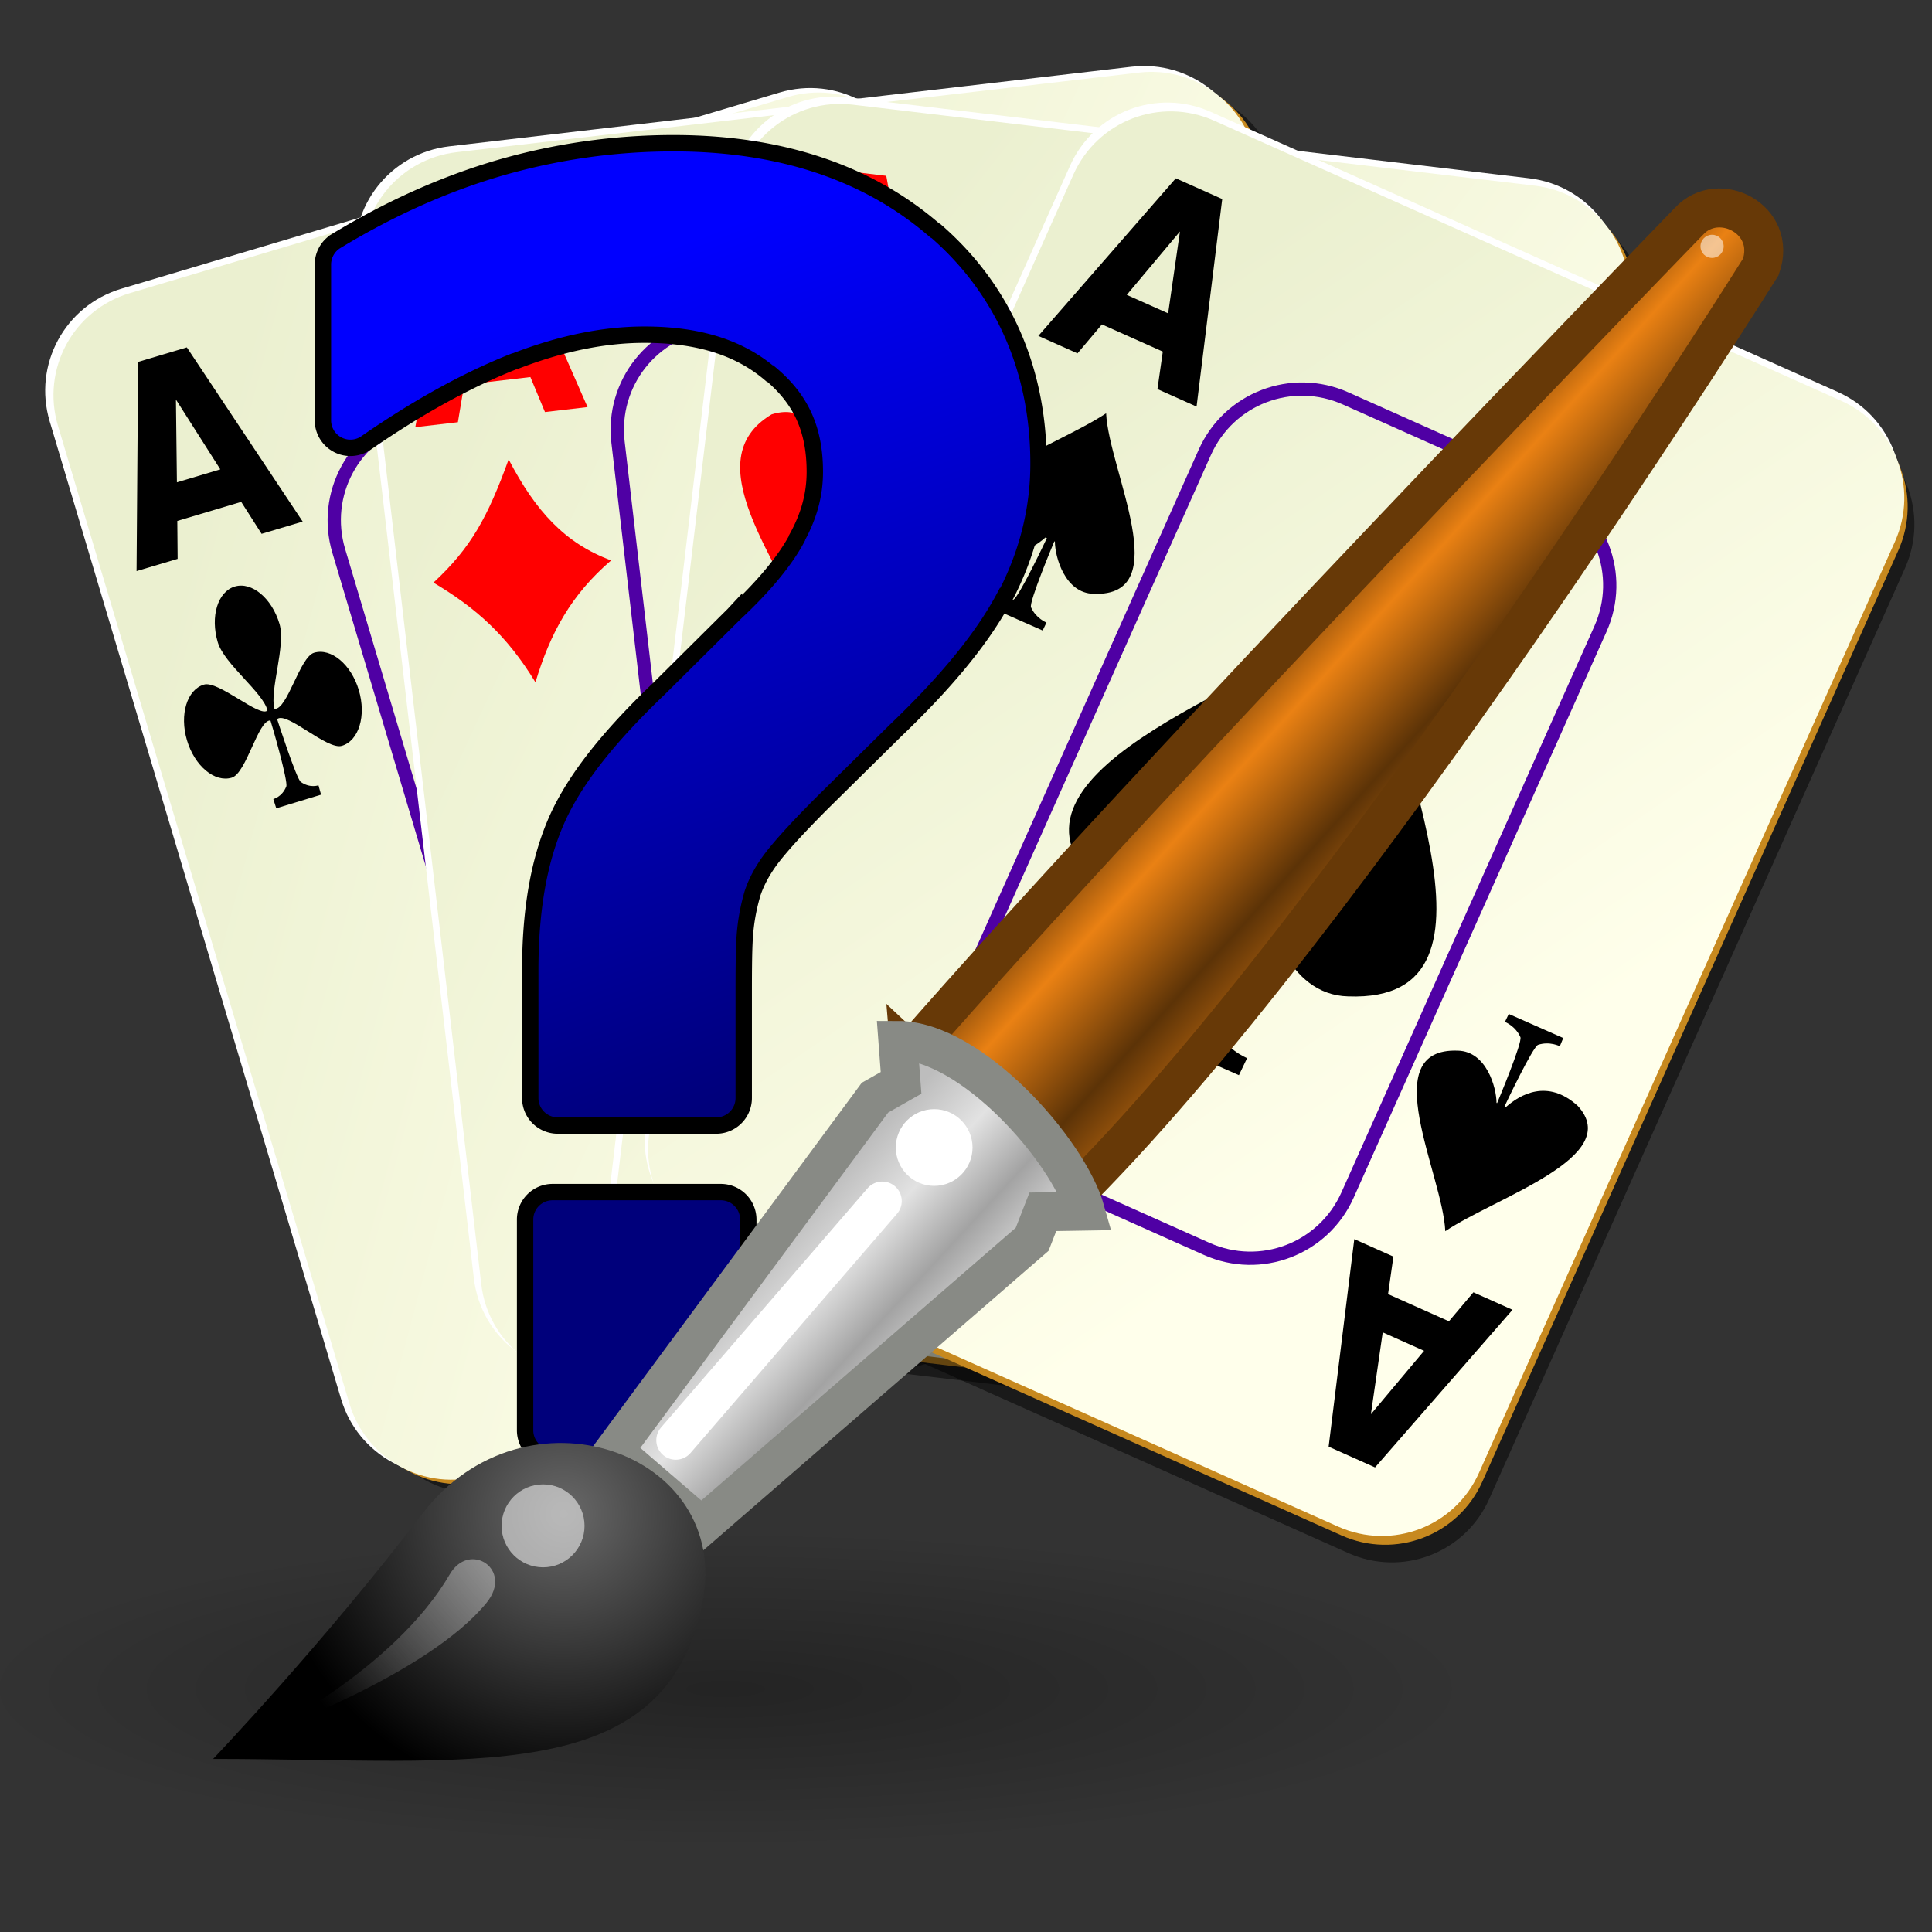 <?xml version="1.0" encoding="UTF-8" standalone="no"?>
<!-- Created with Inkscape (http://www.inkscape.org/) -->

<svg
   xmlns:dc="http://purl.org/dc/elements/1.1/"
   xmlns:cc="http://creativecommons.org/ns#"
   xmlns:rdf="http://www.w3.org/1999/02/22-rdf-syntax-ns#"
   xmlns:svg="http://www.w3.org/2000/svg"
   xmlns="http://www.w3.org/2000/svg"
   xmlns:xlink="http://www.w3.org/1999/xlink"
   xmlns:sodipodi="http://sodipodi.sourceforge.net/DTD/sodipodi-0.dtd"
   xmlns:inkscape="http://www.inkscape.org/namespaces/inkscape"
   style="display:inline"
   sodipodi:docname="logo.svg"
   inkscape:version="0.48.1 r9760"
   sodipodi:version="0.32"
   version="1.0"
   x="0"
   y="0"
   width="140"
   height="140"
   id="svg2">
  <rect width="100%" height="100%" fill="#333333" stroke="none"/>
  <sodipodi:namedview
     id="base"
     pagecolor="#ffffff"
     bordercolor="#666666"
     borderopacity="1.0"
     inkscape:pageopacity="0.0"
     inkscape:pageshadow="2"
     inkscape:window-width="1920"
     inkscape:window-height="1007"
     inkscape:zoom="5.4714286"
     inkscape:cx="34.634465"
     inkscape:cy="70"
     inkscape:window-x="0"
     inkscape:window-y="24"
     inkscape:current-layer="svg2"
     showgrid="false"
     inkscape:window-maximized="1" />
  <defs
     id="defs3">
    <linearGradient
       id="linearGradient4261">
      <stop
         style="stop-color:#0000ff;stop-opacity:1;"
         offset="0"
         id="stop4263" />
      <stop
         style="stop-color:#00007b;stop-opacity:1;"
         offset="1"
         id="stop4265" />
    </linearGradient>
    <linearGradient
       id="linearGradient8302">
      <stop
         id="stop8314"
         offset="0"
         style="stop-color:#830007;stop-opacity:1;" />
      <stop
         id="stop8316"
         offset="1"
         style="stop-color:#ff0000;stop-opacity:1;" />
    </linearGradient>
    <linearGradient
       id="linearGradient2060">
      <stop
         id="stop2062"
         offset="0"
         style="stop-color:#ebf0d0;stop-opacity:1;" />
      <stop
         id="stop2064"
         offset="1"
         style="stop-color:#ffffeb;stop-opacity:1;" />
    </linearGradient>
    <linearGradient
       gradientTransform="translate(0,-1)"
       gradientUnits="userSpaceOnUse"
       xlink:href="#linearGradient2060"
       id="linearGradient4853"
       y2="128.695"
       x2="109"
       y1="63.1"
       x1="2" />
    <linearGradient
       gradientTransform="scale(0.854,1.171)"
       gradientUnits="userSpaceOnUse"
       xlink:href="#linearGradient8302"
       id="linearGradient8318"
       y2="18.728"
       x2="36.52"
       y1="146.617"
       x1="138.234" />
    <linearGradient
       gradientTransform="scale(0.855,1.169)"
       gradientUnits="userSpaceOnUse"
       xlink:href="#linearGradient8302"
       id="linearGradient9086"
       y2="140.454"
       x2="146.399"
       y1="17.153"
       x1="22.029" />
    <linearGradient
       gradientTransform="translate(0,-1)"
       gradientUnits="userSpaceOnUse"
       xlink:href="#linearGradient2060"
       id="linearGradient12508"
       y2="128.695"
       x2="109"
       y1="63.1"
       x1="2" />
    <linearGradient
       gradientTransform="translate(0,-1)"
       gradientUnits="userSpaceOnUse"
       xlink:href="#linearGradient2060"
       id="linearGradient12510"
       y2="128.695"
       x2="109"
       y1="63.1"
       x1="2" />
    <linearGradient
       gradientTransform="translate(0,-1)"
       gradientUnits="userSpaceOnUse"
       xlink:href="#linearGradient2060"
       id="linearGradient12512"
       y2="128.695"
       x2="109"
       y1="63.1"
       x1="2" />
    <linearGradient
       gradientTransform="translate(0,-1)"
       gradientUnits="userSpaceOnUse"
       xlink:href="#linearGradient2060"
       id="linearGradient12514"
       y2="128.695"
       x2="109"
       y1="63.1"
       x1="2" />
    <linearGradient
       gradientTransform="translate(0,-1)"
       gradientUnits="userSpaceOnUse"
       xlink:href="#linearGradient2060-3"
       id="linearGradient12514-1"
       y2="128.695"
       x2="109"
       y1="63.1"
       x1="2" />
    <linearGradient
       id="linearGradient2060-3">
      <stop
         id="stop2062-7"
         offset="0"
         style="stop-color:#ebf0d0;stop-opacity:1;" />
      <stop
         id="stop2064-7"
         offset="1"
         style="stop-color:#ffffeb;stop-opacity:1;" />
    </linearGradient>
    <linearGradient
       inkscape:collect="always"
       xlink:href="#linearGradient2060-3"
       id="linearGradient3206"
       gradientUnits="userSpaceOnUse"
       gradientTransform="translate(0,-1)"
       x1="2"
       y1="63.1"
       x2="109"
       y2="128.695" />
    <linearGradient
       inkscape:collect="always"
       xlink:href="#linearGradient2060"
       id="linearGradient3208"
       gradientUnits="userSpaceOnUse"
       gradientTransform="translate(0,-1)"
       x1="2"
       y1="63.1"
       x2="109"
       y2="128.695" />
    <linearGradient
       inkscape:collect="always"
       xlink:href="#linearGradient2060"
       id="linearGradient3210"
       gradientUnits="userSpaceOnUse"
       gradientTransform="translate(0,-1)"
       x1="2"
       y1="63.1"
       x2="109"
       y2="128.695" />
    <linearGradient
       inkscape:collect="always"
       xlink:href="#linearGradient2060"
       id="linearGradient3212"
       gradientUnits="userSpaceOnUse"
       gradientTransform="translate(0,-1)"
       x1="2"
       y1="63.1"
       x2="109"
       y2="128.695" />
    <linearGradient
       id="linearGradient2254">
      <stop
         style="stop-color:#bedcdc;stop-opacity:1;"
         offset="0"
         id="stop2256" />
      <stop
         id="stop2264"
         offset="0.5"
         style="stop-color:#8e9e9e;stop-opacity:0.741;" />
      <stop
         style="stop-color:#404f5c;stop-opacity:0.839;"
         offset="1"
         id="stop2258" />
    </linearGradient>
    <linearGradient
       id="linearGradient3097">
      <stop
         style="stop-color:#bedcdc;stop-opacity:1;"
         offset="0"
         id="stop3099" />
      <stop
         id="stop3101"
         offset="0.5"
         style="stop-color:#8e9e9e;stop-opacity:0.741;" />
      <stop
         style="stop-color:#404f5c;stop-opacity:0.839;"
         offset="1"
         id="stop3103" />
    </linearGradient>
    <radialGradient
       inkscape:collect="always"
       xlink:href="#linearGradient2254"
       id="radialGradient3286"
       gradientUnits="userSpaceOnUse"
       gradientTransform="matrix(-0.02,-0.176,0.188,-0.021,-24.908,171.026)"
       cx="380"
       cy="389.505"
       fx="380"
       fy="389.505"
       r="148.857" />
    <linearGradient
       inkscape:collect="always"
       xlink:href="#linearGradient6951"
       id="linearGradient6957"
       x1="28.059"
       y1="18.868"
       x2="33.437"
       y2="23.743"
       gradientUnits="userSpaceOnUse"
       gradientTransform="translate(-3.907,-1.803)" />
    <linearGradient
       id="linearGradient6951">
      <stop
         style="stop-color:#6e3d09;stop-opacity:1;"
         offset="0"
         id="stop6953" />
      <stop
         id="stop6959"
         offset="0.242"
         style="stop-color:#ea8113;stop-opacity:1;" />
      <stop
         style="stop-color:#5c3307;stop-opacity:1;"
         offset="0.621"
         id="stop6961" />
      <stop
         style="stop-color:#e07c12;stop-opacity:1;"
         offset="1"
         id="stop6955" />
    </linearGradient>
    <linearGradient
       inkscape:collect="always"
       xlink:href="#linearGradient6939"
       id="linearGradient6945"
       x1="19.395"
       y1="30.001"
       x2="23.109"
       y2="33.439"
       gradientUnits="userSpaceOnUse"
       gradientTransform="translate(-3.907,-1.803)" />
    <linearGradient
       id="linearGradient6939">
      <stop
         style="stop-color:#bdbdbd;stop-opacity:1;"
         offset="0"
         id="stop6941" />
      <stop
         id="stop6947"
         offset="0.333"
         style="stop-color:#e2e2e2;stop-opacity:1;" />
      <stop
         style="stop-color:#a3a3a3;stop-opacity:1;"
         offset="0.667"
         id="stop6949" />
      <stop
         style="stop-color:#dddddd;stop-opacity:1;"
         offset="1"
         id="stop6943" />
    </linearGradient>
    <radialGradient
       inkscape:collect="always"
       xlink:href="#linearGradient6963"
       id="radialGradient6969"
       cx="15.415"
       cy="35.357"
       fx="15.415"
       fy="35.357"
       r="7.579"
       gradientTransform="matrix(0.995,0,0,0.969,-4.583,0.166)"
       gradientUnits="userSpaceOnUse" />
    <linearGradient
       id="linearGradient6963">
      <stop
         style="stop-color:#696969;stop-opacity:1;"
         offset="0"
         id="stop6965" />
      <stop
         style="stop-color:#000000;stop-opacity:1;"
         offset="1"
         id="stop6967" />
    </linearGradient>
    <linearGradient
       inkscape:collect="always"
       xlink:href="#linearGradient2446"
       id="linearGradient2452"
       x1="13.236"
       y1="37.752"
       x2="7.752"
       y2="42.282"
       gradientUnits="userSpaceOnUse"
       gradientTransform="matrix(0.852,0,0,0.852,-1.675,3.754)" />
    <linearGradient
       inkscape:collect="always"
       id="linearGradient2446">
      <stop
         style="stop-color:#ffffff;stop-opacity:1;"
         offset="0"
         id="stop2448" />
      <stop
         style="stop-color:#ffffff;stop-opacity:0;"
         offset="1"
         id="stop2450" />
    </linearGradient>
    <radialGradient
       inkscape:collect="always"
       xlink:href="#linearGradient6975"
       id="radialGradient6981"
       cx="26.782"
       cy="42.343"
       fx="26.782"
       fy="42.343"
       r="14.407"
       gradientTransform="matrix(1,0,0,0.282,0,30.394)"
       gradientUnits="userSpaceOnUse" />
    <linearGradient
       inkscape:collect="always"
       id="linearGradient6975">
      <stop
         style="stop-color:#000000;stop-opacity:1;"
         offset="0"
         id="stop6977" />
      <stop
         style="stop-color:#000000;stop-opacity:0;"
         offset="1"
         id="stop6979" />
    </linearGradient>
    <radialGradient
       r="14.407"
       fy="42.343"
       fx="26.782"
       cy="42.343"
       cx="26.782"
       gradientTransform="matrix(1,0,0,0.282,0,30.394)"
       gradientUnits="userSpaceOnUse"
       id="radialGradient3121"
       xlink:href="#linearGradient6975"
       inkscape:collect="always" />
    <linearGradient
       inkscape:collect="always"
       xlink:href="#linearGradient4261"
       id="linearGradient4267"
       x1="33.583"
       y1="12.576"
       x2="51.403"
       y2="58.999"
       gradientUnits="userSpaceOnUse" />
  </defs>
  <g
     transform="matrix(0.463,-0.138,0.138,0.463,0.792,22.802)"
     id="g6340">
    <g
       id="g6342">
      <path
         inkscape:connector-curvature="0"
         d="m 21,5 103,0 c 8.864,0 16,7.136 16,16 l 0,153 c 0,8.864 -7.136,16 -16,16 L 21,190 C 12.136,190 5,182.864 5,174 L 5,21 C 5,12.136 12.136,5 21,5 z"
         style="fill:#000000;fill-opacity:0.498;stroke:none"
         id="path6344" />
      <path
         inkscape:connector-curvature="0"
         d="m 17,1 103,0 c 8.864,0 16,7.136 16,16 l 0,153 c 0,8.864 -7.136,16 -16,16 L 17,186 C 8.136,186 1,178.864 1,170 L 1,17 C 1,8.136 8.136,1 17,1 z"
         style="fill:#ffffff;fill-opacity:1;stroke:none"
         id="path6346" />
      <path
         inkscape:connector-curvature="0"
         d="m 19,3 103,0 c 8.864,0 16,7.136 16,16 l 0,153 c 0,8.864 -7.136,16 -16,16 L 19,188 C 10.136,188 3,180.864 3,172 L 3,19 C 3,10.136 10.136,3 19,3 z"
         style="fill:#c7891f;fill-opacity:1;stroke:none"
         id="path6348" />
      <path
         inkscape:connector-curvature="0"
         d="m 18,2 103,0 c 8.864,0 16,7.136 16,16 l 0,153 c 0,8.864 -7.136,16 -16,16 L 18,187 C 9.136,187 2,179.864 2,171 L 2,18 C 2,9.136 9.136,2 18,2 z"
         style="fill:url(#linearGradient3212);fill-opacity:1;stroke:none"
         id="path6350" />
      <path
         inkscape:connector-curvature="0"
         d="m 53,31 c -9.401,0 -17,7.599 -17,17 l 0,93 c 0,9.401 7.599,17 17,17 l 33,0 c 9.401,0 17,-7.599 17,-17 l 0,-93 C 103,38.599 95.401,31 86,31 l -33,0 z m 0,2 33,0 c 8.327,0 15,6.673 15,15 l 0,93 c 0,8.327 -6.673,15 -15,15 l -33,0 c -8.327,0 -15,-6.673 -15,-15 l 0,-93 c 0,-8.327 6.673,-15 15,-15 z"
         style="fill:#4f00a4;fill-opacity:1;stroke:none"
         id="rect2941" />
    </g>
    <path
       inkscape:connector-curvature="0"
       d="m 25.079,36.775 -10.001,0 -1.578,5.465 -6.429,0 9.187,-30 7.626,0 9.187,30 -6.429,0 -1.562,-5.465 m -8.406,-5.566 6.795,0 -3.389,-11.936 -3.406,11.936"
       style="font-size:37.419px;font-style:normal;font-variant:normal;font-weight:bold;font-stretch:normal;writing-mode:lr-tb;text-anchor:start;fill:#000000;fill-opacity:1;stroke:none;font-family:Bitstream Vera Sans"
       id="text1481" />
    <path
       inkscape:connector-curvature="0"
       d="m 113.611,152.096 10.001,0 1.578,-5.465 6.429,0 -9.187,30 -7.626,0 -9.187,-30 6.429,0 1.562,5.465 m 8.406,5.566 -6.795,0 3.389,11.936 3.406,-11.936"
       style="font-size:37.419px;font-style:normal;font-variant:normal;font-weight:bold;font-stretch:normal;writing-mode:lr-tb;text-anchor:start;fill:#000000;fill-opacity:1;stroke:none;font-family:Bitstream Vera Sans"
       id="text4064" />
    <path
       inkscape:connector-curvature="0"
       d="m 20.527,48.665 c -2.666,0 -4.83,3.264 -4.83,7.286 0,3.427 4.392,9.192 4.222,11.93 -1.41,0.782 -5.767,-6.438 -8.019,-6.438 -2.666,0 -4.83,3.264 -4.83,7.286 0,4.022 2.163,7.286 4.83,7.286 2.313,0 6.276,-7.214 8.019,-6.563 0.033,0.934 -0.06,9.542 -0.551,10.162 -1.061,1.341 -2.406,1.251 -2.406,1.251 l 0.028,1.46 7.024,-0.042 0.028,-1.46 c 3e-6,0 -1.335,0.103 -2.396,-1.237 C 21.156,78.969 20.937,69.802 20.933,69.507 l 0.055,0 0,0.014 c 1.707,-0.64 5.806,6.632 8.102,6.632 2.666,0 4.83,-3.264 4.83,-7.286 0,-4.022 -2.163,-7.286 -4.83,-7.286 -2.243,0 -6.308,7.101 -8.093,6.368 0.025,-2.805 4.36,-8.576 4.36,-11.999 0,-4.022 -2.163,-7.286 -4.83,-7.286 z"
       style="fill:#000000;fill-opacity:1;fill-rule:evenodd;stroke:none"
       id="path908" />
    <path
       inkscape:connector-curvature="0"
       d="m 117.418,139.963 c 2.666,0 4.83,-3.264 4.83,-7.286 0,-3.427 -4.392,-9.192 -4.222,-11.93 1.41,-0.782 5.767,6.438 8.019,6.438 2.666,0 4.83,-3.264 4.83,-7.286 0,-4.022 -2.163,-7.286 -4.83,-7.286 -2.313,0 -6.276,7.214 -8.019,6.563 -0.033,-0.934 0.06,-9.542 0.551,-10.162 1.061,-1.341 2.406,-1.251 2.406,-1.251 l -0.028,-1.46 -7.024,0.042 -0.028,1.46 c 0,0 1.335,-0.103 2.397,1.237 0.488,0.617 0.708,9.784 0.712,10.079 l -0.055,0 0,-0.014 c -1.707,0.64 -5.806,-6.632 -8.102,-6.632 -2.666,0 -4.83,3.264 -4.83,7.286 0,4.022 2.163,7.286 4.83,7.286 2.243,0 6.308,-7.101 8.093,-6.368 -0.025,2.805 -4.36,8.576 -4.36,11.999 0,4.022 2.163,7.286 4.83,7.286 z"
       style="fill:#000000;fill-opacity:1;fill-rule:evenodd;stroke:none"
       id="path4052" />
    <path
       inkscape:connector-curvature="0"
       d="m 69.529,59.05 c -5.726,0 -10.372,7.013 -10.372,15.656 0,7.363 9.432,19.751 9.066,25.635 -3.028,1.681 -12.385,-13.833 -17.221,-13.833 -5.726,0 -10.372,7.013 -10.372,15.656 0,8.643 4.646,15.656 10.372,15.656 4.966,0 13.477,-15.502 17.221,-14.102 0.07,2.007 -0.129,20.505 -1.183,21.837 -2.279,2.881 -5.166,2.689 -5.166,2.689 l 0.059,3.137 15.083,-0.09 0.059,-3.137 c 6e-6,0 -2.867,0.222 -5.146,-2.659 -1.049,-1.326 -1.521,-21.024 -1.529,-21.658 l 0.119,0 0,0.03 c 3.666,-1.375 12.468,14.251 17.399,14.252 5.726,0 10.372,-7.013 10.372,-15.656 0,-8.643 -4.646,-15.656 -10.372,-15.656 -4.816,0 -13.546,15.258 -17.379,13.684 C 70.593,94.461 79.901,82.061 79.901,74.706 79.901,66.063 75.255,59.05 69.529,59.05 z"
       style="fill:#000000;fill-opacity:1;fill-rule:evenodd;stroke:none"
       id="path4078" />
  </g>
  <g
     transform="matrix(0.48,-0.056,0.056,0.48,24.336,11.076)"
     id="g6465">
    <g
       id="g6467">
      <path
         inkscape:connector-curvature="0"
         d="m 21,5 103,0 c 8.864,0 16,7.136 16,16 l 0,153 c 0,8.864 -7.136,16 -16,16 L 21,190 C 12.136,190 5,182.864 5,174 L 5,21 C 5,12.136 12.136,5 21,5 z"
         style="fill:#000000;fill-opacity:0.498;stroke:none"
         id="path6469" />
      <path
         inkscape:connector-curvature="0"
         d="m 17,1 103,0 c 8.864,0 16,7.136 16,16 l 0,153 c 0,8.864 -7.136,16 -16,16 L 17,186 C 8.136,186 1,178.864 1,170 L 1,17 C 1,8.136 8.136,1 17,1 z"
         style="fill:#ffffff;fill-opacity:1;stroke:none"
         id="path6471" />
      <path
         inkscape:connector-curvature="0"
         d="m 19,3 103,0 c 8.864,0 16,7.136 16,16 l 0,153 c 0,8.864 -7.136,16 -16,16 L 19,188 C 10.136,188 3,180.864 3,172 L 3,19 C 3,10.136 10.136,3 19,3 z"
         style="fill:#c7891f;fill-opacity:1;stroke:none"
         id="path6473" />
      <path
         inkscape:connector-curvature="0"
         d="m 18,2 103,0 c 8.864,0 16,7.136 16,16 l 0,153 c 0,8.864 -7.136,16 -16,16 L 18,187 C 9.136,187 2,179.864 2,171 L 2,18 C 2,9.136 9.136,2 18,2 z"
         style="fill:url(#linearGradient3210);fill-opacity:1;stroke:none"
         id="path6475" />
      <path
         inkscape:connector-curvature="0"
         d="m 53,31 c -9.401,0 -17,7.599 -17,17 l 0,93 c 0,9.401 7.599,17 17,17 l 33,0 c 9.401,0 17,-7.599 17,-17 l 0,-93 C 103,38.599 95.401,31 86,31 l -33,0 z m 0,2 33,0 c 8.327,0 15,6.673 15,15 l 0,93 c 0,8.327 -6.673,15 -15,15 l -33,0 c -8.327,0 -15,-6.673 -15,-15 l 0,-93 c 0,-8.327 6.673,-15 15,-15 z"
         style="fill:#4f00a4;fill-opacity:1;stroke:none"
         id="path6477" />
    </g>
    <path
       inkscape:connector-curvature="0"
       d="m 25.079,36.775 -10.001,0 -1.578,5.465 -6.429,0 9.187,-30 7.626,0 9.187,30 -6.429,0 -1.562,-5.465 m -8.406,-5.566 6.795,0 -3.389,-11.936 -3.406,11.936"
       style="font-size:37.419px;font-style:normal;font-variant:normal;font-weight:bold;font-stretch:normal;writing-mode:lr-tb;text-anchor:start;fill:#ff0000;fill-opacity:1;stroke:none;font-family:Bitstream Vera Sans"
       id="path6479" />
    <path
       inkscape:connector-curvature="0"
       d="m 113.611,152.096 10.001,0 1.578,-5.465 6.429,0 -9.187,30 -7.626,0 -9.187,-30 6.429,0 1.562,5.465 m 8.406,5.566 -6.795,0 3.389,11.936 3.406,-11.936"
       style="font-size:37.419px;font-style:normal;font-variant:normal;font-weight:bold;font-stretch:normal;writing-mode:lr-tb;text-anchor:start;fill:#ff0000;fill-opacity:1;stroke:none;font-family:Bitstream Vera Sans"
       id="text3802" />
    <path
       inkscape:connector-curvature="0"
       d="M 20.41,48.665 C 16.284,56.91 13.275,61.163 7.07,65.705 12.942,70.192 17.083,74.829 20.53,82.325 23.609,75.204 27.377,69.895 33.92,65.482 27.338,62.133 23.527,56.828 20.41,48.665 z"
       style="fill:#ff0000;fill-opacity:1;fill-rule:evenodd;stroke:none"
       id="path1608" />
    <path
       inkscape:connector-curvature="0"
       d="m 118.34,106.34 c -4.126,8.245 -7.134,12.498 -13.34,17.04 5.872,4.487 10.013,9.124 13.46,16.62 3.079,-7.121 6.846,-12.43 13.39,-16.843 -6.582,-3.349 -10.393,-8.654 -13.51,-16.817 z"
       style="fill:#ff0000;fill-opacity:1;fill-rule:evenodd;stroke:none"
       id="path1518" />
    <path
       inkscape:connector-curvature="0"
       d="M 69.276,59.05 C 60.416,76.768 53.956,85.906 40.63,95.665 53.241,105.307 62.132,115.272 69.536,131.38 76.148,116.078 84.238,104.67 98.29,95.187 84.155,87.991 75.972,76.592 69.276,59.05 z"
       style="fill:#ff0000;fill-opacity:1;fill-rule:evenodd;stroke:none"
       id="path3794" />
  </g>
  <g
     transform="matrix(0.48,0.057,-0.057,0.48,53.265,5.599)"
     id="g6575">
    <g
       id="g6577">
      <path
         inkscape:connector-curvature="0"
         d="m 21,5 103,0 c 8.864,0 16,7.136 16,16 l 0,153 c 0,8.864 -7.136,16 -16,16 L 21,190 C 12.136,190 5,182.864 5,174 L 5,21 C 5,12.136 12.136,5 21,5 z"
         style="fill:#000000;fill-opacity:0.498;stroke:none"
         id="path6579" />
      <path
         inkscape:connector-curvature="0"
         d="m 17,1 103,0 c 8.864,0 16,7.136 16,16 l 0,153 c 0,8.864 -7.136,16 -16,16 L 17,186 C 8.136,186 1,178.864 1,170 L 1,17 C 1,8.136 8.136,1 17,1 z"
         style="fill:#ffffff;fill-opacity:1;stroke:none"
         id="path6581" />
      <path
         inkscape:connector-curvature="0"
         d="m 19,3 103,0 c 8.864,0 16,7.136 16,16 l 0,153 c 0,8.864 -7.136,16 -16,16 L 19,188 C 10.136,188 3,180.864 3,172 L 3,19 C 3,10.136 10.136,3 19,3 z"
         style="fill:#c7891f;fill-opacity:1;stroke:none"
         id="path6583" />
      <path
         inkscape:connector-curvature="0"
         d="m 18,2 103,0 c 8.864,0 16,7.136 16,16 l 0,153 c 0,8.864 -7.136,16 -16,16 L 18,187 C 9.136,187 2,179.864 2,171 L 2,18 C 2,9.136 9.136,2 18,2 z"
         style="fill:url(#linearGradient3208);fill-opacity:1;stroke:none"
         id="path6585" />
      <path
         inkscape:connector-curvature="0"
         d="m 53,31 c -9.401,0 -17,7.599 -17,17 l 0,93 c 0,9.401 7.599,17 17,17 l 33,0 c 9.401,0 17,-7.599 17,-17 l 0,-93 C 103,38.599 95.401,31 86,31 l -33,0 z m 0,2 33,0 c 8.327,0 15,6.673 15,15 l 0,93 c 0,8.327 -6.673,15 -15,15 l -33,0 c -8.327,0 -15,-6.673 -15,-15 l 0,-93 c 0,-8.327 6.673,-15 15,-15 z"
         style="fill:#4f00a4;fill-opacity:1;stroke:none"
         id="path6587" />
    </g>
    <path
       inkscape:connector-curvature="0"
       d="m 25.449,36.534 -10.001,0 -1.578,5.465 -6.429,0 9.187,-30 7.626,0 9.187,30 -6.429,0 -1.562,-5.465 m -8.406,-5.566 6.795,0 -3.389,-11.936 -3.406,11.936"
       style="font-size:37.419px;font-style:normal;font-variant:normal;font-weight:bold;font-stretch:normal;writing-mode:lr-tb;text-anchor:start;fill:#ff0000;fill-opacity:1;stroke:none;font-family:Bitstream Vera Sans"
       id="text2070" />
    <g
       transform="matrix(0.286,0,0,0.389,-29.034,-9.472)"
       style="fill:#ff0000;fill-opacity:1"
       id="g1605">
      <path
         inkscape:connector-curvature="0"
         d="m 147.206,156.417 c -2.536,0.013 -5.322,0.482 -8.406,1.531 -33.623,19.537 11.705,51.041 30.844,78.094 l 0.553,0.138 c 21.033,-29.569 61.072,-62.108 30.479,-78.232 -24.237,-8.244 -30.711,19.198 -30.938,20.188 -0.197,-0.864 -5.142,-21.806 -22.531,-21.719 z"
         transform="matrix(1.105,0,0,1.08,-12.014,-18.867)"
         style="fill-rule:evenodd;stroke:none"
         id="path1585" />
    </g>
    <path
       inkscape:connector-curvature="0"
       d="m 113.572,152.466 10.001,0 1.578,-5.465 6.429,0 -9.187,30 -7.626,0 -9.187,-30 6.429,0 1.562,5.465 m 8.406,5.566 -6.795,0 3.389,11.936 3.406,-11.936"
       style="font-size:37.419px;font-style:normal;font-variant:normal;font-weight:bold;font-stretch:normal;writing-mode:lr-tb;text-anchor:start;fill:#ff0000;fill-opacity:1;stroke:none;font-family:Bitstream Vera Sans"
       id="text15628" />
    <g
       transform="matrix(-0.286,0,0,-0.389,168.06,198.314)"
       style="fill:#ff0000;fill-opacity:1"
       id="g15632">
      <path
         inkscape:connector-curvature="0"
         d="m 147.206,156.417 c -2.536,0.013 -5.322,0.482 -8.406,1.531 -33.623,19.537 11.705,51.041 30.844,78.094 l 0.553,0.138 c 21.033,-29.569 61.072,-62.108 30.479,-78.232 -24.237,-8.244 -30.711,19.198 -30.938,20.188 -0.197,-0.864 -5.142,-21.806 -22.531,-21.719 z"
         transform="matrix(1.105,0,0,1.08,-12.014,-18.867)"
         style="fill-rule:evenodd;stroke:none"
         id="path15634" />
    </g>
    <g
       transform="matrix(0.613,0,0,0.84,-37.919,-66.915)"
       style="fill:#ff0000;fill-opacity:1"
       id="g1318">
      <path
         inkscape:connector-curvature="0"
         d="m 147.206,156.417 c -2.536,0.013 -5.322,0.482 -8.406,1.531 -33.623,19.537 11.705,51.041 30.844,78.094 l 0.553,0.138 c 21.033,-29.569 61.072,-62.108 30.479,-78.232 -24.237,-8.244 -30.711,19.198 -30.938,20.188 -0.197,-0.864 -5.142,-21.806 -22.531,-21.719 z"
         transform="matrix(1.105,0,0,1.08,-12.014,-18.867)"
         style="fill-rule:evenodd;stroke:none"
         id="path1320" />
    </g>
  </g>
  <g
     inkscape:groupmode="layer"
     id="layer1"
     inkscape:label="Spade"
     style="display:none" />
  <g
     inkscape:groupmode="layer"
     id="layer2"
     inkscape:label="All"
     style="display:inline">
    <g
       transform="matrix(0.441,0.197,-0.197,0.441,80.445,4.32)"
       id="g6707">
      <g
         id="g6709">
        <path
           inkscape:connector-curvature="0"
           d="m 21,5 103,0 c 8.864,0 16,7.136 16,16 l 0,153 c 0,8.864 -7.136,16 -16,16 L 21,190 C 12.136,190 5,182.864 5,174 L 5,21 C 5,12.136 12.136,5 21,5 z"
           style="fill:#000000;fill-opacity:0.498;stroke:none"
           id="path6711" />
        <path
           inkscape:connector-curvature="0"
           d="m 17,1 103,0 c 8.864,0 16,7.136 16,16 l 0,153 c 0,8.864 -7.136,16 -16,16 L 17,186 C 8.136,186 1,178.864 1,170 L 1,17 C 1,8.136 8.136,1 17,1 z"
           style="fill:#ffffff;fill-opacity:1;stroke:none"
           id="path6713" />
        <path
           inkscape:connector-curvature="0"
           d="m 19,3 103,0 c 8.864,0 16,7.136 16,16 l 0,153 c 0,8.864 -7.136,16 -16,16 L 19,188 C 10.136,188 3,180.864 3,172 L 3,19 C 3,10.136 10.136,3 19,3 z"
           style="fill:#c7891f;fill-opacity:1;stroke:none"
           id="path6715" />
        <path
           inkscape:connector-curvature="0"
           d="m 18,2 103,0 c 8.864,0 16,7.136 16,16 l 0,153 c 0,8.864 -7.136,16 -16,16 L 18,187 C 9.136,187 2,179.864 2,171 L 2,18 C 2,9.136 9.136,2 18,2 z"
           style="fill:url(#linearGradient3206);fill-opacity:1;stroke:none"
           id="path6717" />
        <path
           inkscape:connector-curvature="0"
           d="m 53,31 c -9.401,0 -17,7.599 -17,17 l 0,93 c 0,9.401 7.599,17 17,17 l 33,0 c 9.401,0 17,-7.599 17,-17 l 0,-93 C 103,38.599 95.401,31 86,31 l -33,0 z m 0,2 33,0 c 8.327,0 15,6.673 15,15 l 0,93 c 0,8.327 -6.673,15 -15,15 l -33,0 c -8.327,0 -15,-6.673 -15,-15 l 0,-93 c 0,-8.327 6.673,-15 15,-15 z"
           style="fill:#4f00a4;fill-opacity:1;stroke:none"
           id="path6719" />
      </g>
      <g
         transform="matrix(1,0,0,0.401,-239.327,-10.812)"
         id="g1600">
        <path
           inkscape:connector-curvature="0"
           d="m 260.419,148.389 c -4.924,19.522 -20.034,52.765 -10.462,63.029 5.81,4.725 8.576,-4.947 9.747,-11.35 l 0.235,0 c -0.009,1.204 -0.217,24.756 -0.833,26.15 -1.351,3.057 -3.061,2.822 -3.061,2.822 l 0.035,3.329 8.937,-0.095 0.035,-3.297 c 0,0 -1.699,0.204 -3.05,-2.853 -0.616,-1.394 -0.836,-24.898 -0.844,-26.086 l 0.094,0 c 0.946,5.232 4.535,16.064 8.484,11.939 11.546,-11.564 -5.456,-44.469 -9.317,-63.586 z"
           style="fill:#000000;fill-opacity:1;fill-rule:evenodd;stroke:none"
           id="path1561" />
      </g>
      <path
         inkscape:connector-curvature="0"
         d="m 25.079,36.775 -10.001,0 -1.578,5.465 -6.429,0 9.187,-30 7.626,0 9.187,30 -6.429,0 -1.562,-5.465 m -8.406,-5.566 6.795,0 -3.389,-11.936 -3.406,11.936"
         style="font-size:37.419px;font-style:normal;font-variant:normal;font-weight:bold;font-stretch:normal;writing-mode:lr-tb;text-anchor:start;fill:#000000;fill-opacity:1;stroke:none;font-family:Bitstream Vera Sans"
         id="path6723" />
      <g
         transform="matrix(-1,0,0,-0.401,378.017,199.477)"
         id="g19507">
        <path
           inkscape:connector-curvature="0"
           d="m 260.419,148.389 c -4.924,19.522 -20.034,52.765 -10.462,63.029 5.81,4.725 8.576,-4.947 9.747,-11.35 l 0.235,0 c -0.009,1.204 -0.217,24.756 -0.833,26.15 -1.351,3.057 -3.061,2.822 -3.061,2.822 l 0.035,3.329 8.937,-0.095 0.035,-3.297 c 0,0 -1.699,0.204 -3.05,-2.853 -0.616,-1.394 -0.836,-24.898 -0.844,-26.086 l 0.094,0 c 0.946,5.232 4.535,16.064 8.484,11.939 11.546,-11.564 -5.456,-44.469 -9.317,-63.586 z"
           style="fill:#000000;fill-opacity:1;fill-rule:evenodd;stroke:none"
           id="path19509" />
      </g>
      <path
         inkscape:connector-curvature="0"
         d="m 113.611,152.096 10.001,0 1.578,-5.465 6.429,0 -9.187,30 -7.626,0 -9.187,-30 6.429,0 1.562,5.465 m 8.406,5.566 -6.795,0 3.389,11.936 3.406,-11.936"
         style="font-size:37.419px;font-style:normal;font-variant:normal;font-weight:bold;font-stretch:normal;writing-mode:lr-tb;text-anchor:start;fill:#000000;fill-opacity:1;stroke:none;font-family:Bitstream Vera Sans"
         id="text19511" />
      <g
         transform="matrix(2.148,0,0,0.861,-489.471,-68.756)"
         id="g4161">
        <path
           inkscape:connector-curvature="0"
           d="m 260.419,148.389 c -4.924,19.522 -20.034,52.765 -10.462,63.029 5.81,4.725 8.576,-4.947 9.747,-11.35 l 0.235,0 c -0.009,1.204 -0.217,24.756 -0.833,26.15 -1.351,3.057 -3.061,2.822 -3.061,2.822 l 0.035,3.329 8.937,-0.095 0.035,-3.297 c 0,0 -1.699,0.204 -3.05,-2.853 -0.616,-1.394 -0.836,-24.898 -0.844,-26.086 l 0.094,0 c 0.946,5.232 4.535,16.064 8.484,11.939 11.546,-11.564 -5.456,-44.469 -9.317,-63.586 z"
           style="fill:#000000;fill-opacity:1;fill-rule:evenodd;stroke:none"
           id="path4163" />
      </g>
    </g>
  </g>
  <path
     sodipodi:type="arc"
     style="opacity:0.3;color:#000000;fill:url(#radialGradient3121);fill-opacity:1;fill-rule:nonzero;stroke:none;stroke-width:1;marker:none;visibility:visible;display:inline;overflow:visible"
     id="path6973"
     sodipodi:cx="26.78167"
     sodipodi:cy="42.343147"
     sodipodi:rx="14.407301"
     sodipodi:ry="4.0658641"
     d="m 41.189,42.343 a 14.407,4.066 0 1 1 -28.815,0 14.407,4.066 0 1 1 28.815,0 z"
     inkscape:r_cx="true"
     inkscape:r_cy="true"
     transform="matrix(3.777,0,0,2.822,-48.575,2.914)" />
  <path
     style="font-size:103.56px;font-style:normal;font-weight:normal;line-height:125%;letter-spacing:0px;word-spacing:0px;fill:url(#linearGradient4267);fill-opacity:1;stroke:#000000;stroke-opacity:1;font-family:Sans"
     transform="matrix(1.187,0,0,1.187,-0.786,6.632)"
     d="m 41.781,3.156 c -3.631,8.03e-5 -7.177,0.514 -10.594,1.5 -3.385,0.987 -6.717,2.478 -10,4.469 a 1.678,1.678 0 0 0 -0.812,1.438 l 0,9.5 a 1.678,1.678 0 0 0 2.656,1.375 c 3.175,-2.193 6.184,-3.846 9.031,-4.969 0.01,-0.004 0.021,0.004 0.031,0 2.864,-1.11 5.491,-1.625 7.906,-1.625 3.356,6.3e-5 5.815,0.817 7.656,2.375 a 1.678,1.678 0 0 0 0.031,0 c 1.884,1.57 2.719,3.417 2.719,6 -3e-5,1.357 -0.336,2.661 -1.094,4.031 a 1.678,1.678 0 0 0 0,0.031 c -0.716,1.345 -2.013,2.923 -3.844,4.625 A 1.678,1.678 0 0 0 45.438,31.938 l -4.5,4.469 -0.031,0.031 c -3.103,2.969 -5.22,5.619 -6.312,8.156 -1.071,2.487 -1.563,5.506 -1.562,9.062 l 0,7.781 a 1.678,1.678 0 0 0 1.688,1.688 l 9.656,0 a 1.678,1.678 0 0 0 1.688,-1.688 l 0,-6.219 c -3e-5,-1.738 0.005,-3.114 0.094,-4 0.092,-0.923 0.266,-1.648 0.438,-2.25 0.204,-0.623 0.549,-1.317 1.094,-2.062 0.575,-0.776 1.661,-1.974 3.219,-3.531 L 55.312,39.031 C 55.324,39.02 55.332,39.011 55.344,39 58.437,36.04 60.657,33.35 62,30.812 a 1.678,1.678 0 0 0 0.031,0 C 63.356,28.274 64.062,25.556 64.062,22.719 64.062,16.968 61.889,12.066 57.781,8.5 c -0.006,-0.006 -0.025,0.006 -0.031,0 C 53.666,4.94 48.269,3.156 41.781,3.156 z m -7.375,64.031 a 1.678,1.678 0 0 0 -1.688,1.688 l 0,12.844 a 1.678,1.678 0 0 0 1.688,1.688 l 10.25,0 a 1.678,1.678 0 0 0 1.688,-1.688 l 0,-12.844 a 1.678,1.678 0 0 0 -1.688,-1.688 l -10.25,0 z"
     id="path3113"
     inkscape:original="M 41.78125 4.84375 C 38.308995 4.8438268 34.926195 5.3374188 31.65625 6.28125 C 28.419982 7.225232 25.231322 8.6410466 22.0625 10.5625 L 22.0625 20.0625 C 25.332454 17.803928 28.468459 16.0862 31.46875 14.90625 C 34.502719 13.726433 37.336809 13.156318 40 13.15625 C 43.640757 13.156318 46.558754 14.083464 48.75 15.9375 C 50.974889 17.791668 52.093713 20.218534 52.09375 23.21875 C 52.093713 24.870645 51.657699 26.478139 50.78125 28.0625 C 49.93844 29.646969 48.546492 31.338368 46.625 33.125 L 42.09375 37.625 C 39.059737 40.524186 37.068885 43.058825 36.125 45.25 C 35.181072 47.441248 34.71873 50.251472 34.71875 53.65625 L 34.71875 61.4375 L 44.375 61.4375 L 44.375 55.21875 C 44.37497 53.465807 44.398837 52.073859 44.5 51.0625 C 44.601103 50.051202 44.766454 49.207963 44.96875 48.5 C 45.238408 47.657259 45.70321 46.782771 46.34375 45.90625 C 47.017937 44.99609 48.1343 43.771954 49.71875 42.1875 L 54.15625 37.8125 C 57.190196 34.913402 59.31761 32.323646 60.53125 30.03125 C 61.744798 27.705246 62.374952 25.280841 62.375 22.71875 C 62.374952 17.358768 60.463084 13.020034 56.6875 9.75 C 52.945542 6.4801098 47.984038 4.8438268 41.78125 4.84375 z M 34.40625 68.875 L 34.40625 81.71875 L 44.65625 81.71875 L 44.65625 68.875 L 34.40625 68.875 z "
     inkscape:radius="1.6779063"
     sodipodi:type="inkscape:offset" />
  <g
     transform="matrix(2.822,0,0,2.822,10.482,12.535)"
     id="g2999">
    <path
       inkscape:connector-curvature="0"
       sodipodi:nodetypes="ccssc"
       inkscape:r_cy="true"
       inkscape:r_cx="true"
       id="path6937"
       d="m 19.652,22.587 4.066,3.801 c 7.187,-7.062 17.783,-23.977 17.783,-23.977 0.429,-1.224 -1.087,-1.996 -1.846,-1.17 0,0 -13.69,14.097 -20.003,21.347 z"
       style="color:#000000;fill:url(#linearGradient6957);fill-opacity:1;fill-rule:nonzero;stroke:#673907;stroke-width:1;stroke-linecap:round;stroke-linejoin:miter;stroke-miterlimit:4;stroke-opacity:1;stroke-dasharray:none;stroke-dashoffset:0;marker:none;visibility:visible;display:inline;overflow:visible" />
    <path
       inkscape:connector-curvature="0"
       sodipodi:nodetypes="ccccccccc"
       inkscape:r_cy="true"
       inkscape:r_cx="true"
       id="path6935"
       d="m 12.05,32.814 2.246,1.934 8.493,-7.367 0.275,-0.706 1.094,-0.018 c -0.438,-1.562 -2.942,-4.383 -4.817,-4.383 l 0.082,1.09 -0.67,0.38 -6.704,9.07 z"
       style="color:#000000;fill:url(#linearGradient6945);fill-opacity:1;fill-rule:nonzero;stroke:#888a85;stroke-width:1;stroke-linecap:round;stroke-linejoin:miter;stroke-miterlimit:4;stroke-opacity:1;stroke-dasharray:none;stroke-dashoffset:0;marker:none;visibility:visible;display:inline;overflow:visible" />
    <path
       inkscape:connector-curvature="0"
       sodipodi:nodetypes="cssc"
       inkscape:r_cy="true"
       inkscape:r_cx="true"
       id="path6933"
       d="m 1.758,40.724 c 6.605,0 11.618,0.787 12.567,-4.019 C 15.09,32.832 9.765,30.976 7.126,34.434 4.584,37.764 1.758,40.724 1.758,40.724 z"
       style="color:#000000;fill:url(#radialGradient6969);fill-opacity:1;fill-rule:nonzero;stroke:none;stroke-width:0.2;marker:none;visibility:visible;display:inline;overflow:visible" />
    <path
       transform="matrix(0.852,0,0,0.852,3.734,2.576)"
       inkscape:r_cy="true"
       inkscape:r_cx="true"
       d="m 8.875,37.75 c 0,0.69 -0.56,1.25 -1.25,1.25 -0.69,0 -1.25,-0.56 -1.25,-1.25 0,-0.69 0.56,-1.25 1.25,-1.25 0.69,0 1.25,0.56 1.25,1.25 z"
       sodipodi:ry="1.2499999"
       sodipodi:rx="1.2499999"
       sodipodi:cy="37.75"
       sodipodi:cx="7.624999"
       id="path6971"
       style="opacity:0.528;color:#000000;fill:#ffffff;fill-opacity:1;fill-rule:nonzero;stroke:none;stroke-width:1;marker:none;visibility:visible;display:inline;overflow:visible"
       sodipodi:type="arc" />
    <path
       sodipodi:type="arc"
       style="color:#000000;fill:#ffffff;fill-opacity:1;fill-rule:nonzero;stroke:none;stroke-width:1;marker:none;visibility:visible;display:inline;overflow:visible"
       id="path6983"
       sodipodi:cx="7.624999"
       sodipodi:cy="37.75"
       sodipodi:rx="1.2499999"
       sodipodi:ry="1.2499999"
       d="m 8.875,37.75 c 0,0.69 -0.56,1.25 -1.25,1.25 -0.69,0 -1.25,-0.56 -1.25,-1.25 0,-0.69 0.56,-1.25 1.25,-1.25 0.69,0 1.25,0.56 1.25,1.25 z"
       inkscape:r_cx="true"
       inkscape:r_cy="true"
       transform="matrix(0.788,0,0,0.788,14.265,-4.723)" />
    <path
       inkscape:connector-curvature="0"
       inkscape:r_cy="true"
       inkscape:r_cx="true"
       id="path6985"
       d="m 18.941,26.398 -5.303,6.143"
       style="color:#000000;fill:none;stroke:#ffffff;stroke-width:1;stroke-linecap:round;stroke-linejoin:round;stroke-miterlimit:4;stroke-opacity:1;stroke-dasharray:none;stroke-dashoffset:0;marker:none;visibility:visible;display:inline;overflow:visible" />
    <path
       inkscape:connector-curvature="0"
       sodipodi:nodetypes="cssc"
       inkscape:r_cy="true"
       inkscape:r_cx="true"
       id="path1571"
       d="m 3.071,40.069 c 0,0 3.341,-1.642 4.765,-4.087 0.504,-0.865 1.644,-0.127 0.942,0.734 -1.518,1.86 -5.706,3.352 -5.706,3.352 z"
       style="opacity:0.428;color:#000000;fill:url(#linearGradient2452);fill-opacity:1;fill-rule:nonzero;stroke:none;stroke-width:1;marker:none;visibility:visible;display:inline;overflow:visible" />
    <path
       transform="matrix(0.238,0,0,0.238,38.434,-7.101)"
       inkscape:r_cy="true"
       inkscape:r_cx="true"
       d="m 8.875,37.75 c 0,0.69 -0.56,1.25 -1.25,1.25 -0.69,0 -1.25,-0.56 -1.25,-1.25 0,-0.69 0.56,-1.25 1.25,-1.25 0.69,0 1.25,0.56 1.25,1.25 z"
       sodipodi:ry="1.2499999"
       sodipodi:rx="1.2499999"
       sodipodi:cy="37.75"
       sodipodi:cx="7.624999"
       id="path2454"
       style="opacity:0.533;color:#000000;fill:#ffffff;fill-opacity:1;fill-rule:nonzero;stroke:none;stroke-width:1;marker:none;visibility:visible;display:inline;overflow:visible"
       sodipodi:type="arc" />
  </g>
</svg>
